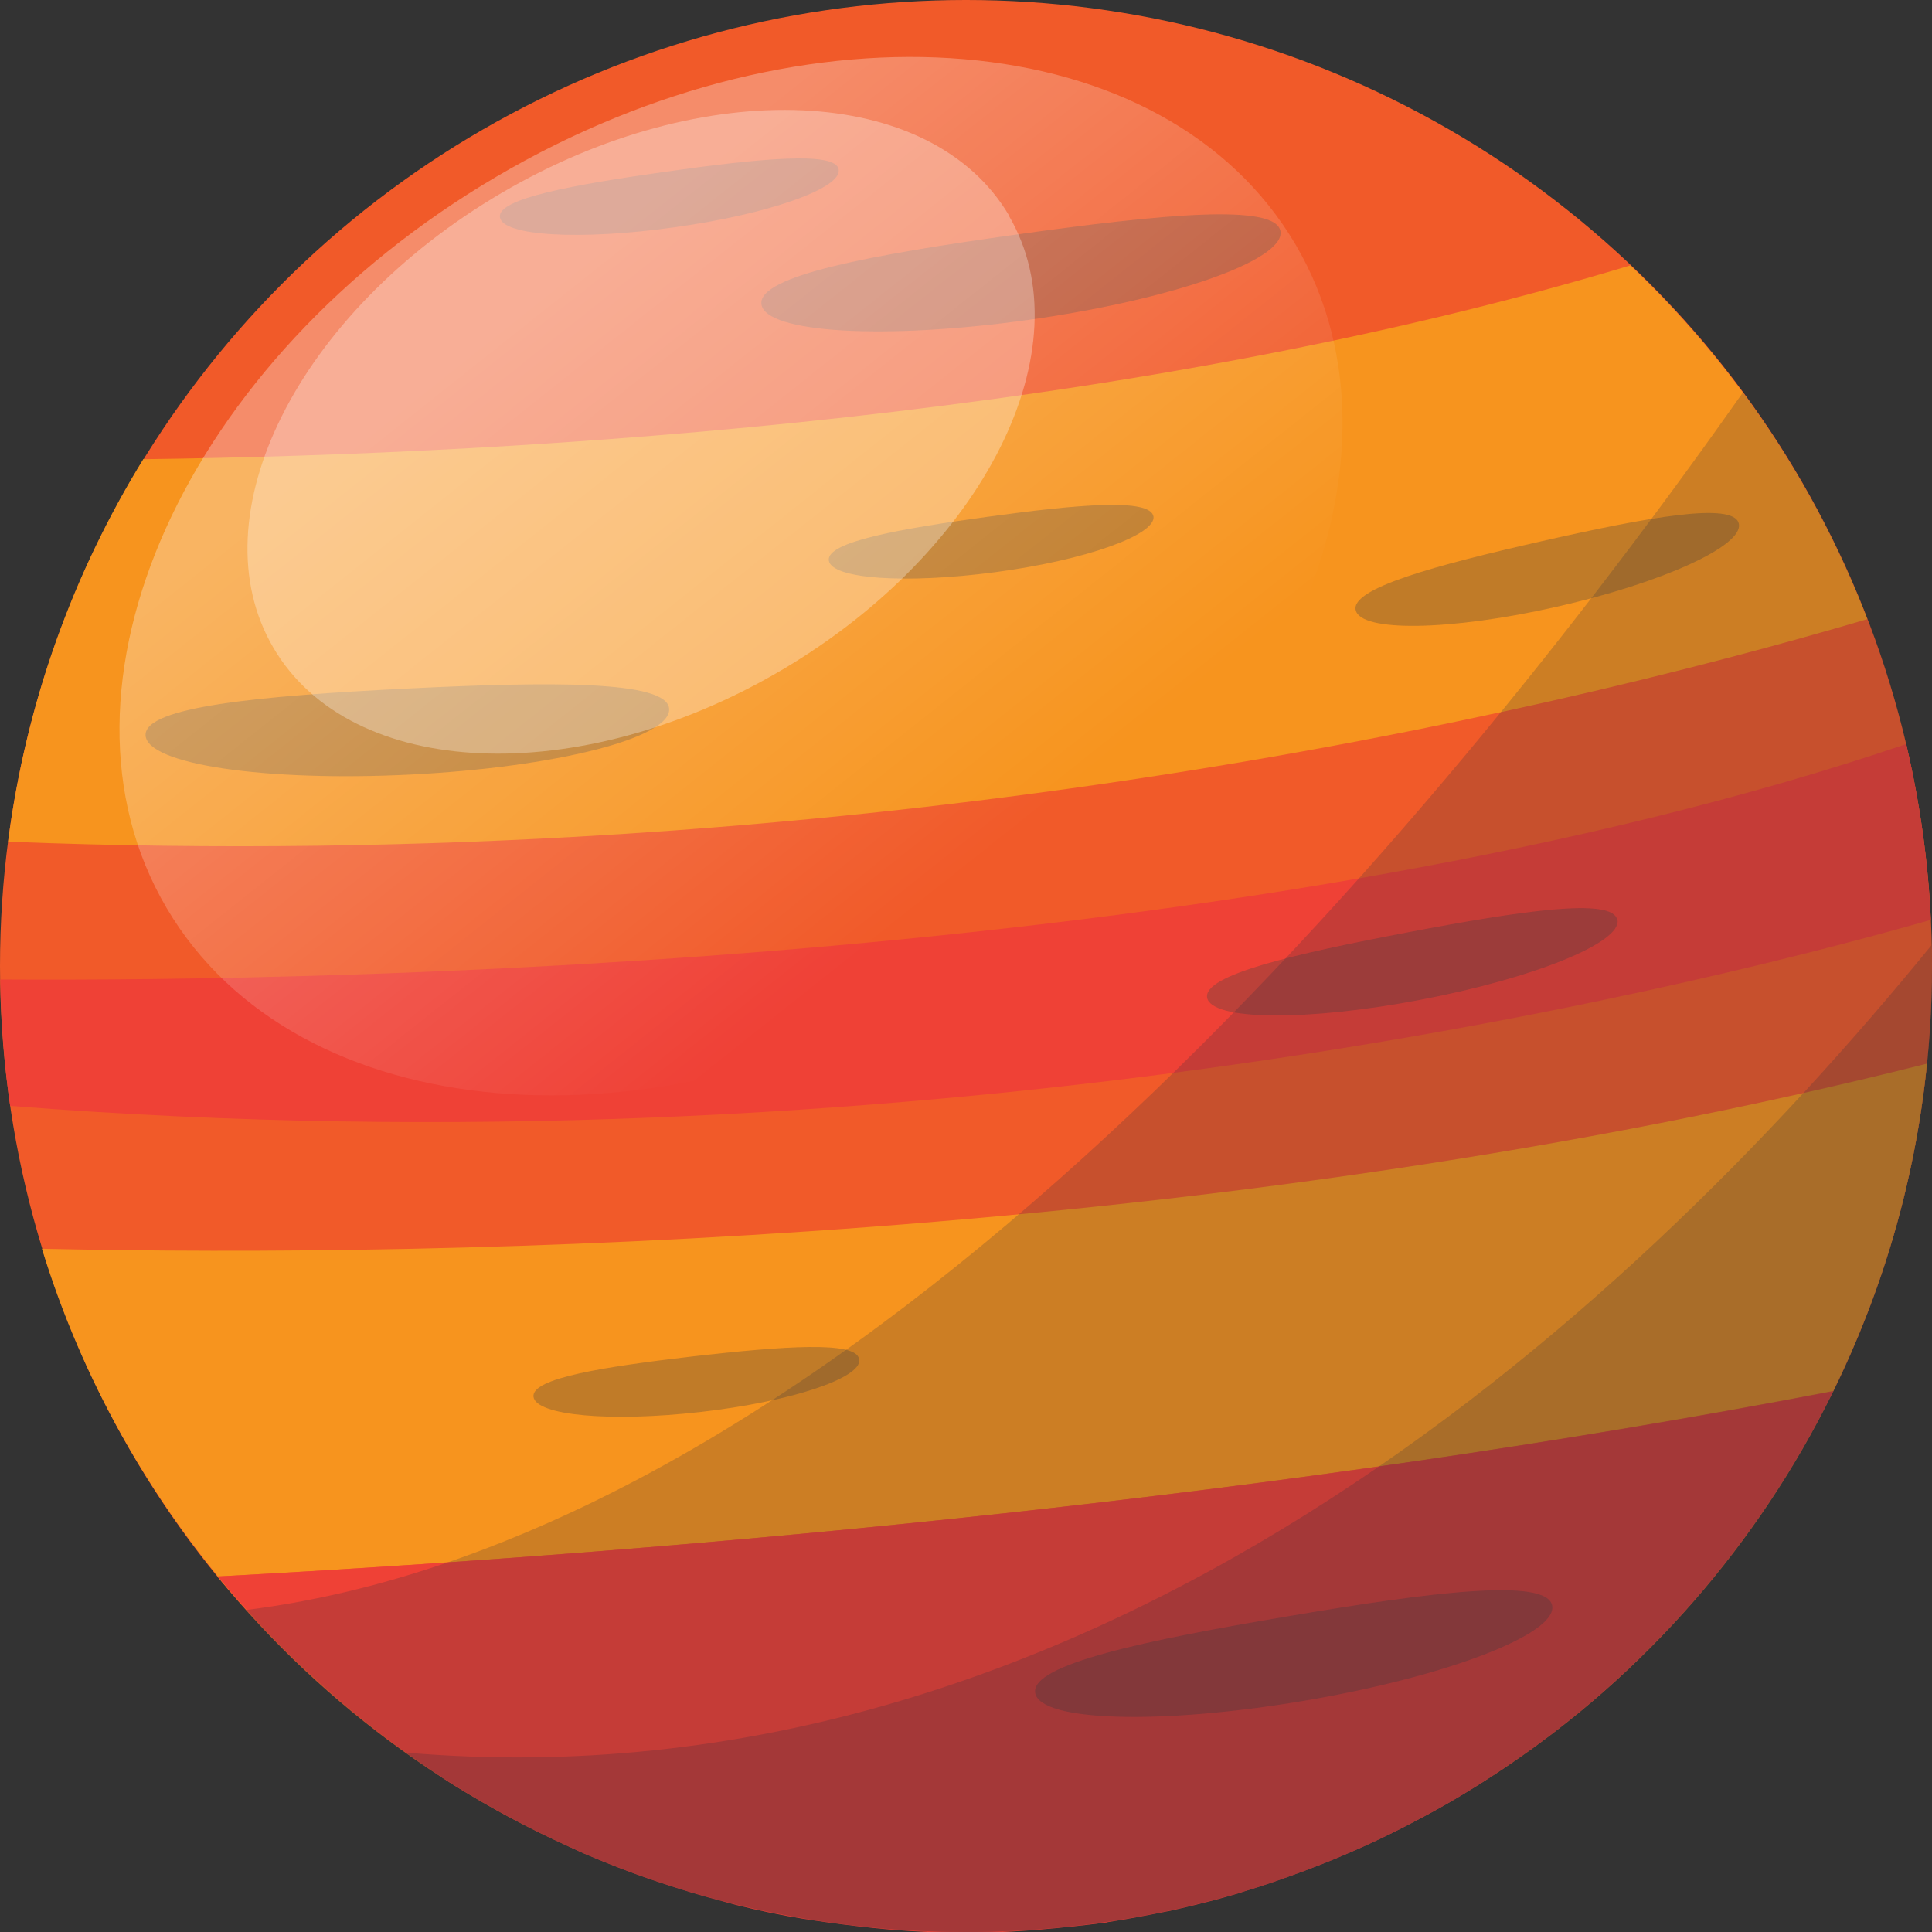 <?xml version="1.0" encoding="UTF-8"?><svg xmlns="http://www.w3.org/2000/svg" xmlns:xlink="http://www.w3.org/1999/xlink" viewBox="0 0 64.5 64.5"><rect x="0" y="0" width="64.5" height="64.5" fill="#333333" stroke="none"/><defs><style>.e{fill:#f15a29;}.f{fill:#f7941e;}.g{fill:#ef4136;}.h{fill:#212a3c;opacity:.2;}.i{fill:url(#d);}.i,.j,.k{opacity:.3;}.j{fill:#fff;}.k{fill:#414042;}</style><linearGradient id="d" x1="-154.07" y1="-60.88" x2="-140.62" y2="-36.14" gradientTransform="translate(152.94 40.99) rotate(-9.05) scale(.83 .85) skewX(1.3)" gradientUnits="userSpaceOnUse"><stop offset="0" stop-color="#fff"/><stop offset="1" stop-color="#fff" stop-opacity="0"/></linearGradient></defs><g id="a"/><g id="b"><g id="c"><g><g><g><circle class="e" cx="32.25" cy="32.25" r="32.25"/><path class="f" d="M4.8,15.33c13.1-.17,32.83-1.4,49.63-6.47,3.45,3.27,6.17,7.29,7.91,11.81C51.11,23.98,28.49,29.21,.27,28.1c.6-4.64,2.17-8.97,4.52-12.78Z"/><path class="g" d="M.01,32.7c.02,1.43,.13,2.84,.33,4.22,30.02,2.36,55.01-3.61,64.12-6.21-.09-2.01-.38-3.97-.82-5.87C41.98,32.2,11.47,32.77,.01,32.7Z"/><path class="f" d="M61.2,46.45c1.65-3.36,2.74-7.04,3.13-10.94-23.74,5.98-49.15,6.48-62.93,6.18,1.34,4.37,3.59,8.33,6.51,11.69-.22-.25-.44-.49-.65-.75,16.3-.88,35.54-2.66,53.93-6.19Z"/></g><path class="g" d="M61.2,46.45h0c-18.39,3.52-37.62,5.3-53.93,6.18,.21,.26,.43,.5,.65,.75,.26,.3,.53,.6,.8,.89,.24,.25,.48,.51,.72,.75,.33,.33,.67,.65,1.02,.97,.33,.3,.66,.59,.99,.88,.35,.3,.71,.59,1.08,.88,.25,.2,.51,.39,.77,.58,.39,.28,.78,.55,1.18,.82,.21,.14,.42,.29,.63,.42,.58,.36,1.17,.7,1.77,1.03,.24,.13,.48,.25,.73,.38,.46,.24,.93,.46,1.41,.68,.21,.1,.42,.2,.64,.29,.66,.28,1.33,.54,2.02,.78,.2,.07,.4,.13,.6,.2,.55,.18,1.11,.35,1.68,.5,.21,.06,.42,.11,.63,.17,.73,.18,1.48,.34,2.23,.46,.13,.02,.26,.04,.39,.06,.66,.1,1.32,.18,1.98,.25,.21,.02,.43,.04,.64,.06,.79,.06,1.59,.1,2.4,.1,.71,0,1.41-.03,2.1-.08,.17-.01,.34-.02,.5-.04,.69-.06,1.37-.13,2.05-.22,.04,0,.07-.01,.11-.02,.65-.1,1.29-.22,1.93-.35,.15-.03,.31-.06,.46-.1,.66-.15,1.32-.32,1.96-.51,.05-.01,.1-.03,.15-.05,.61-.18,1.22-.39,1.81-.61,.13-.05,.25-.09,.38-.14,.64-.24,1.26-.5,1.88-.78,.04-.02,.08-.04,.13-.06,.59-.27,1.17-.56,1.74-.87,.09-.05,.18-.09,.27-.14,.61-.33,1.2-.68,1.78-1.05,.03-.02,.06-.04,.09-.06,.57-.36,1.12-.75,1.67-1.14,.05-.04,.1-.07,.15-.11,.57-.42,1.13-.86,1.67-1.32l.04-.03c.54-.46,1.07-.94,1.58-1.44,.01-.01,.03-.02,.04-.04,.52-.51,1.03-1.04,1.52-1.58h0c1.97-2.2,3.64-4.66,4.95-7.33Z"/><path class="k" d="M42.75,7.73c.13,.96-3.64,2.28-8.42,2.95-4.79,.67-8.77,.44-8.91-.52-.13-.96,3.72-1.66,8.51-2.33,4.79-.67,8.69-1.06,8.82-.1Z"/><path class="k" d="M28,5.67c.09,.62-2.37,1.49-5.5,1.92-3.12,.44-5.73,.29-5.81-.34-.09-.62,2.43-1.08,5.55-1.52,3.12-.44,5.67-.69,5.76-.07Z"/><path class="k" d="M22.34,23.67c.05,.97-3.82,1.95-8.65,2.19-4.83,.24-8.78-.34-8.83-1.31-.05-.96,3.86-1.32,8.68-1.56,4.83-.24,8.75-.28,8.8,.68Z"/><path class="k" d="M51.82,53.61c.16,.95-3.57,2.38-8.34,3.18-4.77,.8-8.76,.68-8.92-.27-.16-.95,3.68-1.76,8.44-2.56,4.77-.81,8.66-1.3,8.82-.35Z"/><path class="k" d="M38.51,17.24c.08,.62-2.27,1.46-5.27,1.86-3,.4-5.49,.23-5.57-.39-.08-.62,2.33-1.05,5.32-1.46,2.99-.41,5.43-.63,5.52,0Z"/><path class="k" d="M28.69,45.39c.07,.62-2.3,1.41-5.31,1.75-3,.34-5.49,.12-5.57-.51-.07-.62,2.35-1,5.35-1.35,3-.34,5.45-.52,5.52,.1Z"/><path class="k" d="M58.05,17.48c.17,.74-2.56,1.98-6.09,2.78-3.53,.8-6.53,.85-6.7,.11-.17-.73,2.67-1.5,6.2-2.3,3.53-.8,6.42-1.33,6.59-.59Z"/><path class="k" d="M54,30.71c.14,.76-2.8,1.95-6.59,2.67-3.78,.72-6.96,.69-7.11-.07-.14-.76,2.9-1.46,6.68-2.18,3.78-.72,6.87-1.18,7.01-.42Z"/></g><g><path class="h" d="M58.19,13.1c-10.22,14.51-29.74,38.13-49.98,40.65,5.91,6.6,14.48,10.76,24.04,10.76,17.81,0,32.25-14.44,32.25-32.25,0-7.17-2.34-13.8-6.31-19.15Z"/><path class="h" d="M64.48,31.56c-10.41,12.77-28.27,28.9-50.94,26.95,5.28,3.77,11.73,5.99,18.71,5.99,17.81,0,32.25-14.44,32.25-32.25,0-.23-.01-.46-.02-.69Z"/></g><path class="i" d="M43.25,8.16c4.33,7.36-.6,18.29-11.01,24.41-10.41,6.12-22.35,5.1-26.68-2.26-4.33-7.36,.6-18.29,11.01-24.41C26.97-.22,38.92,.8,43.25,8.16Z"/><path class="j" d="M33.68,7.2c2.58,4.4-.82,11.19-7.6,15.18-6.78,3.98-14.37,3.65-16.95-.75-2.59-4.4,.81-11.19,7.6-15.18,6.78-3.98,14.37-3.65,16.96,.75Z"/></g></g></g></svg>